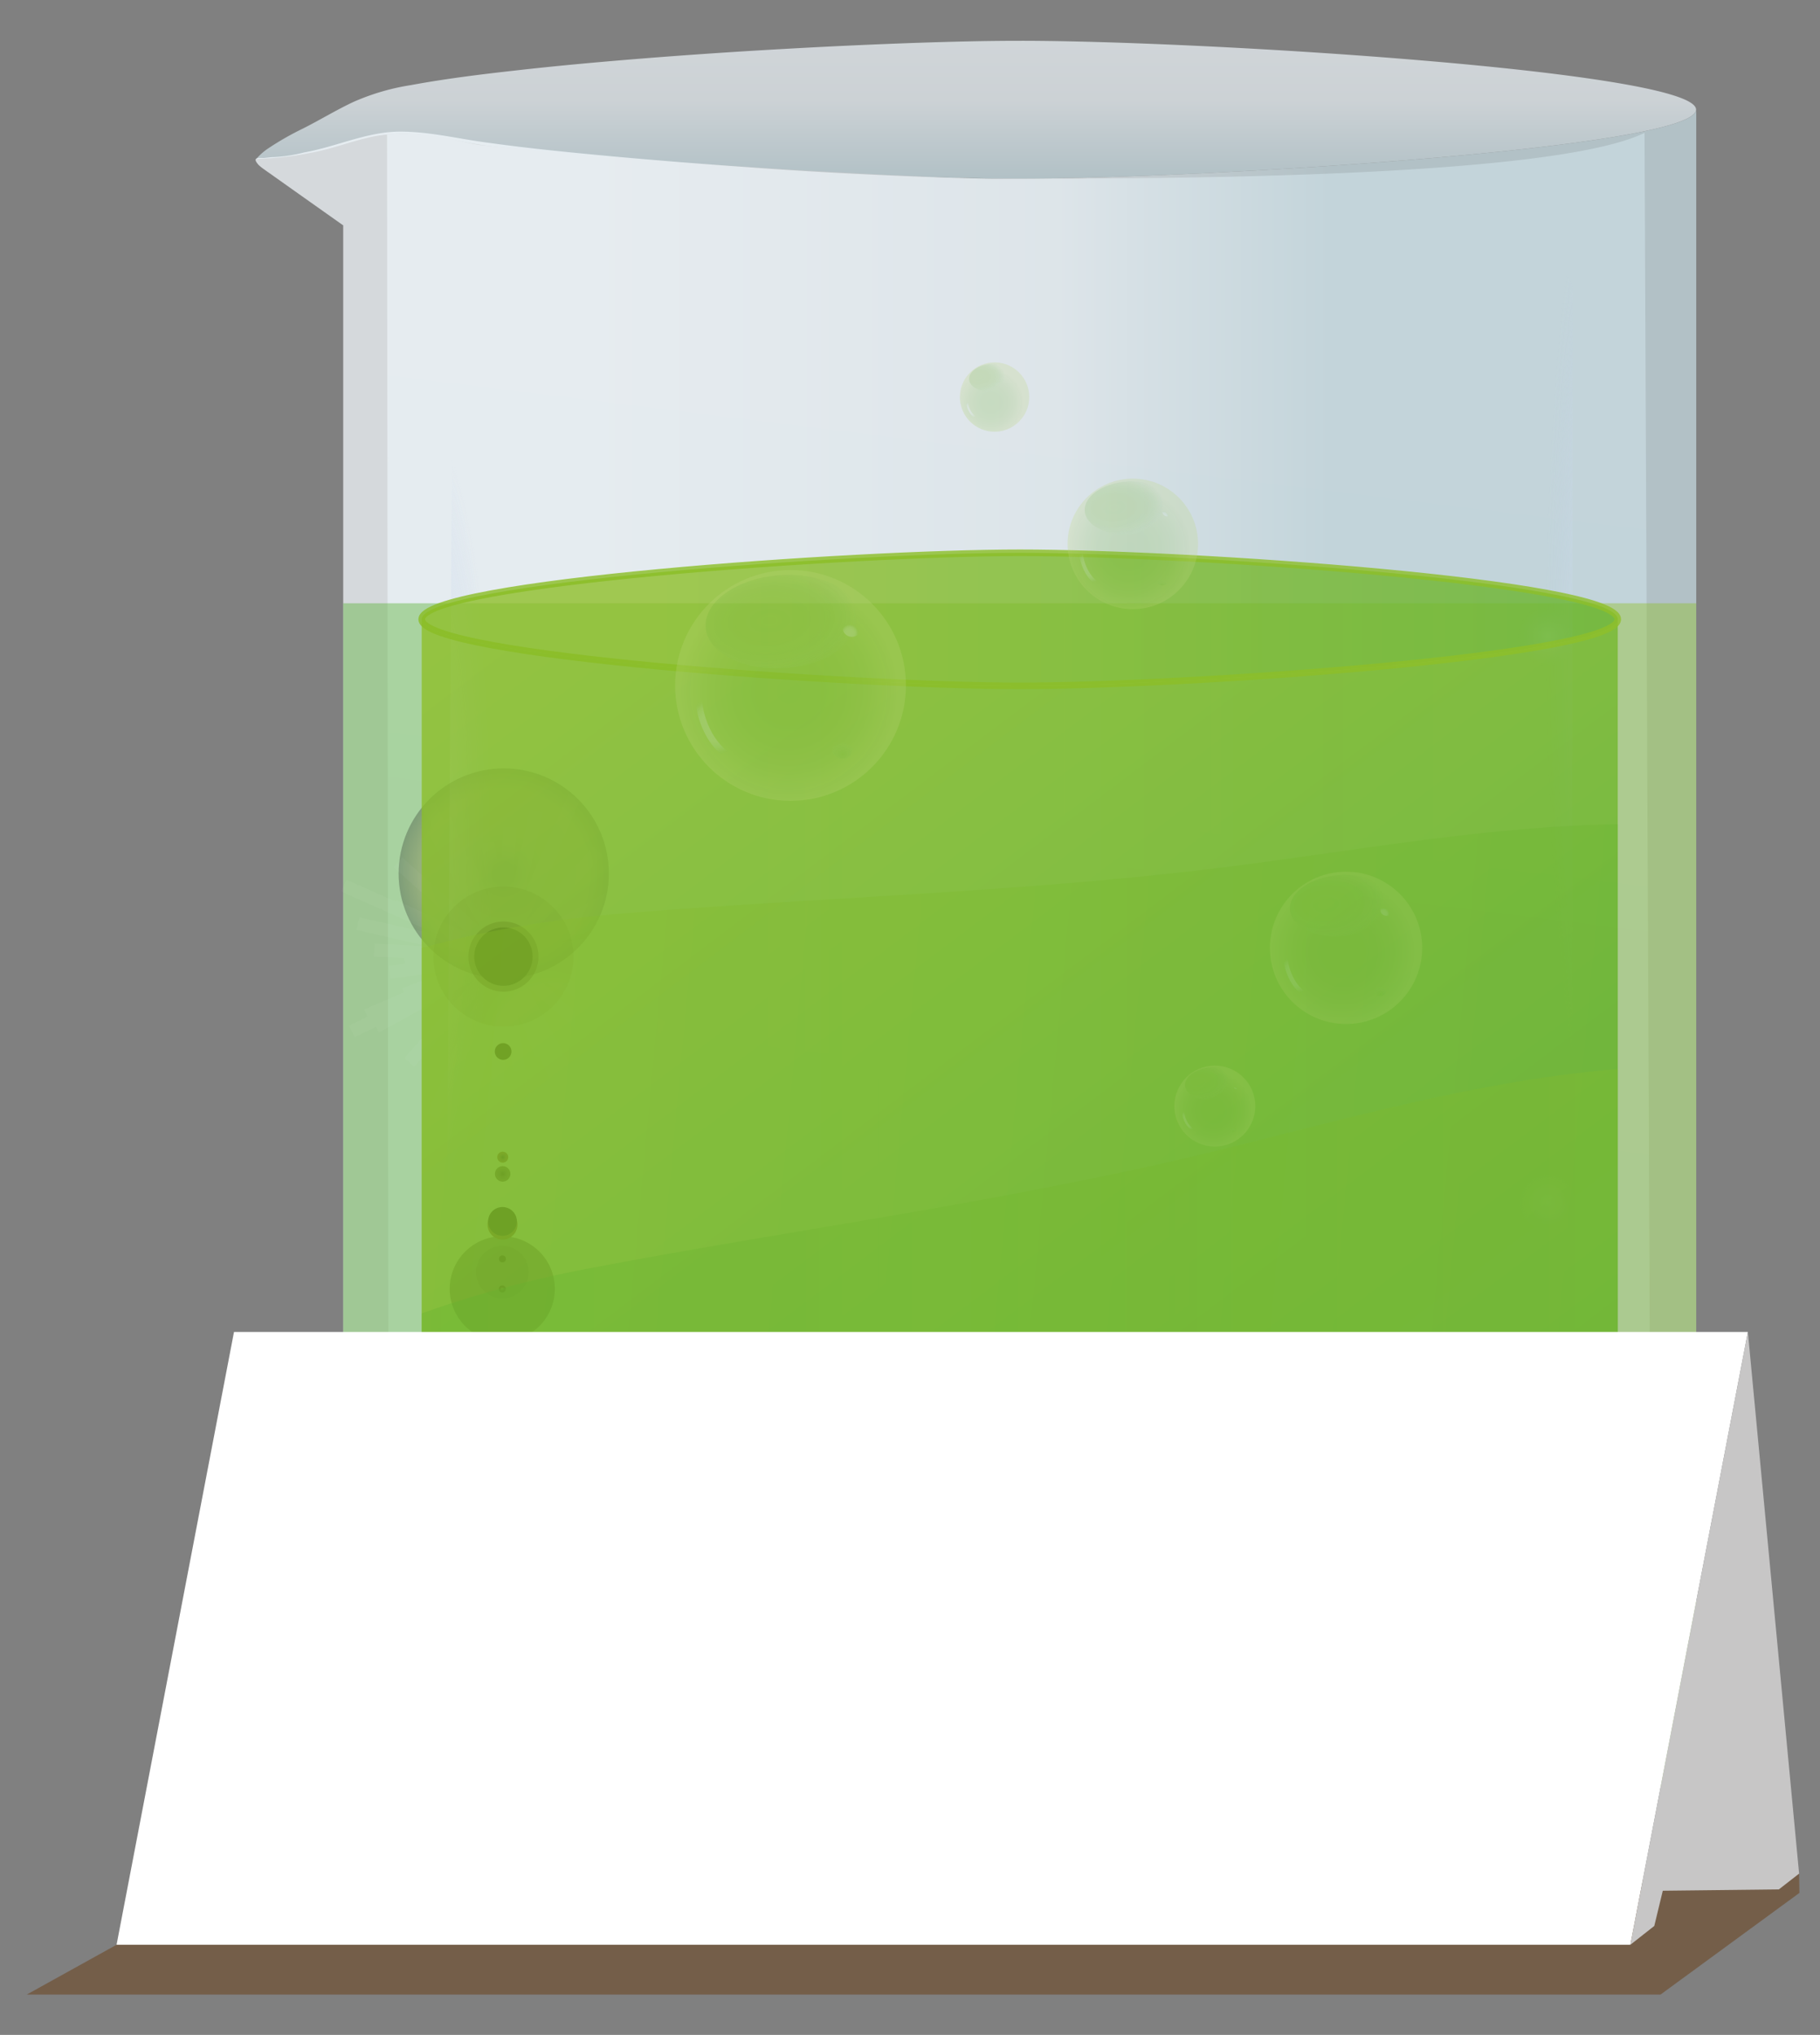 <svg id="Layer_1" data-name="Layer 1" xmlns="http://www.w3.org/2000/svg" xmlns:xlink="http://www.w3.org/1999/xlink" viewBox="0 0 235.13 262.86"><rect x="0" y="0" width="235.13" height="262.86" fill="#808080" stroke="none"/><defs><style>.cls-1,.cls-22,.cls-40,.cls-47,.cls-54,.cls-62,.cls-69{fill:none;}.cls-2,.cls-5{opacity:0.72;}.cls-13,.cls-14,.cls-15,.cls-18,.cls-19,.cls-2,.cls-20,.cls-22,.cls-23,.cls-29,.cls-31,.cls-32,.cls-33,.cls-5,.cls-8{isolation:isolate;}.cls-2{fill:url(#linear-gradient);}.cls-3{fill:#683d14;fill-opacity:0.51;}.cls-4{fill:url(#linear-gradient-2);}.cls-5{fill:url(#linear-gradient-3);}.cls-6{clip-path:url(#clip-path);}.cls-7{fill:url(#linear-gradient-4);}.cls-8{opacity:0.42;fill:url(#linear-gradient-5);}.cls-9{opacity:0.54;}.cls-10{fill:url(#radial-gradient);}.cls-11,.cls-29,.cls-33{opacity:0.8;}.cls-12{fill:url(#radial-gradient-2);}.cls-13,.cls-14,.cls-20,.cls-23{opacity:0.5;}.cls-13{fill:url(#radial-gradient-3);}.cls-14{fill:url(#radial-gradient-4);}.cls-15{opacity:0.25;fill:url(#radial-gradient-5);}.cls-16{fill:url(#radial-gradient-6);}.cls-17{fill:url(#radial-gradient-7);}.cls-18,.cls-56{opacity:0.2;}.cls-18{fill:url(#radial-gradient-8);}.cls-19{opacity:0.15;fill:url(#radial-gradient-9);}.cls-20{fill:url(#radial-gradient-10);}.cls-21{fill:url(#radial-gradient-11);}.cls-22{stroke:#fff;stroke-width:1.69px;opacity:0.03;}.cls-22,.cls-33{stroke-miterlimit:10;}.cls-23{fill:url(#radial-gradient-12);}.cls-24{fill:url(#radial-gradient-13);}.cls-25{fill:url(#radial-gradient-14);}.cls-26{fill:url(#radial-gradient-15);}.cls-27{fill:url(#radial-gradient-16);}.cls-28{fill:url(#radial-gradient-17);}.cls-29{fill:url(#linear-gradient-6);}.cls-30{clip-path:url(#clip-path-2);}.cls-31,.cls-32,.cls-34{opacity:0.3;}.cls-31{fill:url(#linear-gradient-7);}.cls-32{fill:url(#linear-gradient-8);}.cls-33,.cls-40{stroke-width:0.85px;}.cls-33{fill:url(#linear-gradient-9);stroke:url(#linear-gradient-10);}.cls-35{fill:url(#radial-gradient-18);}.cls-36{fill:url(#radial-gradient-19);}.cls-37{fill:url(#radial-gradient-20);}.cls-38{fill:url(#radial-gradient-21);}.cls-39{fill:url(#radial-gradient-22);}.cls-40,.cls-47,.cls-54,.cls-62,.cls-69{stroke-linecap:round;stroke-linejoin:round;}.cls-40{stroke:url(#radial-gradient-23);}.cls-41{fill:url(#radial-gradient-24);}.cls-42{fill:url(#radial-gradient-25);}.cls-43{fill:url(#radial-gradient-26);}.cls-44{fill:url(#radial-gradient-27);}.cls-45{fill:url(#radial-gradient-28);}.cls-46{fill:url(#radial-gradient-29);}.cls-47{stroke-width:0.48px;stroke:url(#radial-gradient-30);}.cls-48{fill:url(#radial-gradient-31);}.cls-49{fill:url(#radial-gradient-32);}.cls-50{fill:url(#radial-gradient-33);}.cls-51{fill:url(#radial-gradient-34);}.cls-52{fill:url(#radial-gradient-35);}.cls-53{fill:url(#radial-gradient-36);}.cls-54{stroke-width:0.25px;stroke:url(#radial-gradient-37);}.cls-55{fill:url(#radial-gradient-38);}.cls-57{fill:url(#radial-gradient-39);}.cls-58{fill:url(#radial-gradient-40);}.cls-59{fill:url(#radial-gradient-41);}.cls-60{fill:url(#radial-gradient-42);}.cls-61{fill:url(#radial-gradient-43);}.cls-62{stroke-width:0.56px;stroke:url(#radial-gradient-44);}.cls-63{fill:url(#radial-gradient-45);}.cls-64{fill:url(#radial-gradient-46);}.cls-65{fill:url(#radial-gradient-47);}.cls-66{fill:url(#radial-gradient-48);}.cls-67{fill:url(#radial-gradient-49);}.cls-68{fill:url(#radial-gradient-50);}.cls-69{stroke-width:0.3px;stroke:url(#radial-gradient-51);}.cls-70{fill:url(#radial-gradient-52);}.cls-71{fill:#fff;}.cls-72{fill:#c7c6c6;}</style><linearGradient id="linear-gradient" x1="126.12" y1="496.33" x2="126.12" y2="522.9" gradientTransform="translate(0 -500)" gradientUnits="userSpaceOnUse"><stop offset="0" stop-color="#f6fbff"/><stop offset="0.63" stop-color="#e9f1f6"/><stop offset="1" stop-color="#c5dae1"/></linearGradient><linearGradient id="linear-gradient-2" x1="143.98" y1="519.67" x2="121.68" y2="701.28" gradientTransform="translate(0 -500)" gradientUnits="userSpaceOnUse"><stop offset="0" stop-color="#c0c5c8"/><stop offset="1" stop-color="#b0c2c9"/></linearGradient><linearGradient id="linear-gradient-3" x1="77.69" y1="623.51" x2="172.07" y2="623.51" xlink:href="#linear-gradient"/><clipPath id="clip-path"><path class="cls-1" d="M219.14,218.28V14.16c0,4.93-63.58,8.92-87.38,8.92h-3.6c-4.79-.07-9.59-.25-14.39-.47-5.67-.26-11.35-.58-17-1Q88,21,79.25,20.21c-5.3-.49-10.6-1-15.88-1.73C59.48,18,55.64,17,51.7,17s-7.63,1.67-11.44,2.5l-1,.2a19.8,19.8,0,0,1-3.84.59c-.46,0-.91.09-1.37.12-.22,0-.86-.06-1,.14s.24.62.36.76a6.26,6.26,0,0,0,.76.6c.33.25.67.47,1,.71l3.44,2.44L44.18,29l.16.11V218.28a11.55,11.55,0,0,0,8.1,14.17,11.4,11.4,0,0,0,3,.41H208a11.54,11.54,0,0,0,11.55-11.52A11.24,11.24,0,0,0,219.14,218.28Z"/></clipPath><linearGradient id="linear-gradient-4" x1="93.1" y1="621.89" x2="144.28" y2="754.06" gradientTransform="translate(0 -500)" gradientUnits="userSpaceOnUse"><stop offset="0" stop-color="#f5f5f5"/><stop offset="1" stop-color="#c3d1d6"/></linearGradient><linearGradient id="linear-gradient-5" x1="71.66" y1="665.6" x2="185.76" y2="665.6" gradientTransform="translate(0 -500)" gradientUnits="userSpaceOnUse"><stop offset="0" stop-color="#55af31"/><stop offset="1" stop-color="#8ebf29"/></linearGradient><radialGradient id="radial-gradient" cx="-2318.68" cy="-11023.04" r="64.7" gradientTransform="matrix(0.01, 1, -0.12, 0, -1092.03, 2405.79)" gradientUnits="userSpaceOnUse"><stop offset="0" stop-color="#e6f3fc"/><stop offset="1" stop-color="#bacae9" stop-opacity="0"/></radialGradient><radialGradient id="radial-gradient-2" cx="-2036.77" cy="10139.25" r="54.3" gradientTransform="matrix(0.01, -1, 0.16, 0, -1547, -1926.6)" xlink:href="#radial-gradient"/><radialGradient id="radial-gradient-3" cx="199.95" cy="655.37" r="3.83" gradientTransform="translate(0 -500)" xlink:href="#radial-gradient"/><radialGradient id="radial-gradient-4" cx="199.95" cy="582.19" r="3.83" gradientTransform="translate(0 -500)" xlink:href="#radial-gradient"/><radialGradient id="radial-gradient-5" cx="-1634.99" cy="89.46" r="13.58" gradientTransform="translate(1599.59 -458.5) rotate(-17.29)" gradientUnits="userSpaceOnUse"><stop offset="0.1" stop-color="#010101"/><stop offset="0.11" stop-color="#070706"/><stop offset="0.16" stop-color="#221d12"/><stop offset="0.22" stop-color="#392e16"/><stop offset="0.28" stop-color="#4a3a17"/><stop offset="0.37" stop-color="#564318"/><stop offset="0.48" stop-color="#5c4918"/><stop offset="0.8" stop-color="#5f4a17"/><stop offset="1" stop-color="#010101"/></radialGradient><radialGradient id="radial-gradient-6" cx="-1640.32" cy="140.78" r="0.45" gradientTransform="matrix(0.95, -0.3, 0.3, 0.95, 1587.22, -452.48)" gradientUnits="userSpaceOnUse"><stop offset="0" stop-color="#d5e195"/><stop offset="0.06" stop-color="#b1bb79"/><stop offset="0.14" stop-color="#868f5f"/><stop offset="0.22" stop-color="#646946"/><stop offset="0.31" stop-color="#454930"/><stop offset="0.4" stop-color="#2c2f1f"/><stop offset="0.51" stop-color="#191a13"/><stop offset="0.62" stop-color="#0b0c0a"/><stop offset="0.76" stop-color="#020404"/><stop offset="1" stop-color="#010101"/></radialGradient><radialGradient id="radial-gradient-7" cx="-1651.12" cy="140.62" r="0.45" gradientTransform="translate(1599.6 -458.5) rotate(-17.29)" xlink:href="#radial-gradient-6"/><radialGradient id="radial-gradient-8" cx="-1640.84" cy="142.42" r="3.4" gradientTransform="matrix(0.95, -0.3, 0.3, 0.95, 1587.22, -452.48)" gradientUnits="userSpaceOnUse"><stop offset="0.05" stop-color="#010101"/><stop offset="0.09" stop-color="#070b08"/><stop offset="0.3" stop-color="#1f341c"/><stop offset="0.48" stop-color="#265325"/><stop offset="0.64" stop-color="#30672c"/><stop offset="0.75" stop-color="#336e2e"/><stop offset="0.79" stop-color="#506f2a"/><stop offset="0.83" stop-color="#717021"/><stop offset="0.86" stop-color="#7f701b"/><stop offset="0.89" stop-color="#7a6d1c"/><stop offset="0.91" stop-color="#71641b"/><stop offset="0.94" stop-color="#5e5419"/><stop offset="0.96" stop-color="#433d18"/><stop offset="0.98" stop-color="#232114"/><stop offset="1" stop-color="#010101"/></radialGradient><radialGradient id="radial-gradient-9" cx="-1628.59" cy="103.53" r="9.05" gradientTransform="matrix(0.95, -0.3, 0.3, 0.95, 1587.22, -452.48)" gradientUnits="userSpaceOnUse"><stop offset="0" stop-color="#1d090a"/><stop offset="0.73" stop-color="#994123"/><stop offset="1" stop-color="#1d090a"/></radialGradient><radialGradient id="radial-gradient-10" cx="-1628.59" cy="103.53" r="4.53" gradientTransform="matrix(0.95, -0.3, 0.3, 0.95, 1587.22, -452.48)" gradientUnits="userSpaceOnUse"><stop offset="0.15" stop-color="#fff"/><stop offset="0.21" stop-color="#e5d3d3"/><stop offset="0.29" stop-color="#c49c9e"/><stop offset="0.36" stop-color="#ad7477"/><stop offset="0.42" stop-color="#9f5d60"/><stop offset="0.45" stop-color="#9a5457"/><stop offset="0.57" stop-color="#6b3436"/><stop offset="0.69" stop-color="#431719"/><stop offset="0.79" stop-color="#270d0e"/><stop offset="0.85" stop-color="#1d090a"/><stop offset="0.86" stop-color="#210a0a"/><stop offset="0.86" stop-color="#300f0e"/><stop offset="0.87" stop-color="#461410"/><stop offset="0.88" stop-color="#641e11"/><stop offset="0.89" stop-color="#8b2e19"/><stop offset="0.9" stop-color="#b84323"/><stop offset="0.9" stop-color="#d34f29"/><stop offset="0.9" stop-color="#c94928"/><stop offset="0.91" stop-color="#9d371d"/><stop offset="0.93" stop-color="#772615"/><stop offset="0.94" stop-color="#591a10"/><stop offset="0.95" stop-color="#3e130f"/><stop offset="0.97" stop-color="#2b0e0d"/><stop offset="0.98" stop-color="#1f090b"/><stop offset="1" stop-color="#1d090a"/></radialGradient><radialGradient id="radial-gradient-11" cx="-1628.59" cy="103.53" r="3.77" gradientTransform="matrix(0.95, -0.3, 0.3, 0.95, 1587.22, -452.48)" gradientUnits="userSpaceOnUse"><stop offset="0.15" stop-color="#fff"/><stop offset="0.28" stop-color="#c3c2c2"/><stop offset="0.43" stop-color="#878889"/><stop offset="0.56" stop-color="#585858"/><stop offset="0.69" stop-color="#323232"/><stop offset="0.81" stop-color="#161617"/><stop offset="0.92" stop-color="#050606"/><stop offset="1" stop-color="#010101"/></radialGradient><radialGradient id="radial-gradient-12" cx="-1641.49" cy="144.47" r="6.79" gradientTransform="matrix(0.95, -0.3, 0.3, 0.95, 1587.22, -452.49)" gradientUnits="userSpaceOnUse"><stop offset="0.64" stop-color="#010101"/><stop offset="0.72" stop-color="#010302"/><stop offset="0.75" stop-color="#060908"/><stop offset="0.77" stop-color="#0c140e"/><stop offset="0.78" stop-color="#132517"/><stop offset="0.8" stop-color="#1b3b1d"/><stop offset="0.8" stop-color="#1c431f"/><stop offset="0.81" stop-color="#212c19"/><stop offset="0.83" stop-color="#2c190f"/><stop offset="0.85" stop-color="#33110d"/><stop offset="0.86" stop-color="#35100f"/><stop offset="0.87" stop-color="#200a0a"/><stop offset="0.89" stop-color="#100606"/><stop offset="0.9" stop-color="#050303"/><stop offset="0.93" stop-color="#020102"/><stop offset="1" stop-color="#010101"/></radialGradient><radialGradient id="radial-gradient-13" cx="-1639" cy="136.56" r="1.93" gradientTransform="matrix(0.95, -0.3, 0.3, 0.95, 1587.22, -452.48)" gradientUnits="userSpaceOnUse"><stop offset="0.1" stop-color="#010101"/><stop offset="0.25" stop-color="#1a130c"/><stop offset="0.43" stop-color="#352413"/><stop offset="0.61" stop-color="#483014"/><stop offset="0.8" stop-color="#533613"/><stop offset="1" stop-color="#573812"/></radialGradient><radialGradient id="radial-gradient-14" cx="-1632.27" cy="115.22" r="1.08" gradientTransform="matrix(0.95, -0.3, 0.3, 0.95, 1587.22, -452.48)" gradientUnits="userSpaceOnUse"><stop offset="0.1" stop-color="#1a301d"/><stop offset="0.23" stop-color="#142318"/><stop offset="0.48" stop-color="#0a0f0c"/><stop offset="0.73" stop-color="#030404"/><stop offset="1" stop-color="#010101"/></radialGradient><radialGradient id="radial-gradient-15" cx="64.95" cy="3147.21" r="0.71" gradientTransform="matrix(1, 0, 0, -1, 0, 3296.69)" xlink:href="#radial-gradient-13"/><radialGradient id="radial-gradient-16" cx="-1646.65" cy="126.46" r="1" gradientTransform="translate(1599.6 -458.5) rotate(-17.29)" gradientUnits="userSpaceOnUse"><stop offset="0.1" stop-color="#010101"/><stop offset="0.29" stop-color="#151711"/><stop offset="0.52" stop-color="#262a1b"/><stop offset="0.75" stop-color="#313523"/><stop offset="1" stop-color="#333824"/></radialGradient><radialGradient id="radial-gradient-17" cx="-1964.61" cy="2211.45" r="1.86" gradientTransform="matrix(1, 0, 0, -1, 0, 3296.69)" xlink:href="#radial-gradient-14"/><linearGradient id="linear-gradient-6" x1="191.75" y1="728.63" x2="73.65" y2="572.11" xlink:href="#linear-gradient-5"/><clipPath id="clip-path-2"><path class="cls-1" d="M209,213V80h0c0,4.75-55.69,8.6-77.27,8.6S54.48,84.7,54.48,80h0V213c.07,5.91,2.77,11.84,8.94,11.84H200.1C206.27,224.86,209.11,218.81,209,213Z"/></clipPath><linearGradient id="linear-gradient-7" x1="288.42" y1="675.27" x2="41.38" y2="652.29" xlink:href="#linear-gradient-5"/><linearGradient id="linear-gradient-8" x1="8.15" y1="700.39" x2="242.7" y2="700.39" xlink:href="#linear-gradient-5"/><linearGradient id="linear-gradient-9" x1="269.01" y1="579.95" x2="85.87" y2="579.95" xlink:href="#linear-gradient-5"/><linearGradient id="linear-gradient-10" x1="54.06" y1="579.95" x2="209.47" y2="579.95" gradientTransform="translate(0 -500)" gradientUnits="userSpaceOnUse"><stop offset="0" stop-color="#89bd24"/><stop offset="1" stop-color="#8ebf29"/></linearGradient><radialGradient id="radial-gradient-18" cx="-34.83" cy="2816.42" r="14.16" gradientTransform="matrix(0.25, -0.97, 0.96, 0.25, -2593.13, -648.56)" gradientUnits="userSpaceOnUse"><stop offset="0" stop-color="#7aba3e" stop-opacity="0.8"/><stop offset="0.3" stop-color="#7dba41" stop-opacity="0.8"/><stop offset="0.52" stop-color="#88be49" stop-opacity="0.8"/><stop offset="0.72" stop-color="#98c559" stop-opacity="0.8"/><stop offset="0.91" stop-color="#afcf6e" stop-opacity="0.81"/><stop offset="1" stop-color="#bed67a" stop-opacity="0.81"/></radialGradient><radialGradient id="radial-gradient-19" cx="189.89" cy="778.98" r="9.18" gradientTransform="translate(-136.04 -519.75) scale(1.24 0.77)" gradientUnits="userSpaceOnUse"><stop offset="0" stop-color="#85bd48"/><stop offset="0.38" stop-color="#85bd48" stop-opacity="0.99"/><stop offset="0.52" stop-color="#86be4a" stop-opacity="0.96"/><stop offset="0.61" stop-color="#87be4d" stop-opacity="0.91"/><stop offset="0.69" stop-color="#88bf50" stop-opacity="0.84"/><stop offset="0.76" stop-color="#8bc054" stop-opacity="0.75"/><stop offset="0.82" stop-color="#8cc159" stop-opacity="0.63"/><stop offset="0.87" stop-color="#8cc15f" stop-opacity="0.49"/><stop offset="0.92" stop-color="#90c363" stop-opacity="0.33"/><stop offset="0.97" stop-color="#92c46b" stop-opacity="0.16"/><stop offset="1" stop-color="#95c671" stop-opacity="0"/></radialGradient><radialGradient id="radial-gradient-20" cx="-26.89" cy="2808.91" r="1.16" gradientTransform="matrix(0.25, -0.97, 0.96, 0.25, -2580.06, -646.5)" gradientUnits="userSpaceOnUse"><stop offset="0" stop-color="#cbe2c0"/><stop offset="0.38" stop-color="#cbe2bf" stop-opacity="0.99"/><stop offset="0.52" stop-color="#c9e1bc" stop-opacity="0.96"/><stop offset="0.61" stop-color="#c7e0b8" stop-opacity="0.91"/><stop offset="0.69" stop-color="#c2ddb3" stop-opacity="0.84"/><stop offset="0.76" stop-color="#bddbac" stop-opacity="0.75"/><stop offset="0.82" stop-color="#b7d7a3" stop-opacity="0.63"/><stop offset="0.87" stop-color="#b0d398" stop-opacity="0.49"/><stop offset="0.92" stop-color="#a7ce89" stop-opacity="0.33"/><stop offset="0.97" stop-color="#9cc97d" stop-opacity="0.16"/><stop offset="1" stop-color="#95c671" stop-opacity="0"/></radialGradient><radialGradient id="radial-gradient-21" cx="-24.99" cy="2810.51" r="0.42" gradientTransform="matrix(0.25, -0.97, 0.96, 0.25, -2580.17, -643.45)" gradientUnits="userSpaceOnUse"><stop offset="0" stop-color="#cbe2c0"/><stop offset="0.22" stop-color="#cae2bf" stop-opacity="0.99"/><stop offset="0.36" stop-color="#c8e1bc" stop-opacity="0.95"/><stop offset="0.48" stop-color="#c5dfb7" stop-opacity="0.89"/><stop offset="0.58" stop-color="#c0dcaf" stop-opacity="0.8"/><stop offset="0.68" stop-color="#bbd9a7" stop-opacity="0.69"/><stop offset="0.77" stop-color="#b2d59c" stop-opacity="0.55"/><stop offset="0.85" stop-color="#a8cf8e" stop-opacity="0.38"/><stop offset="0.93" stop-color="#9fcb80" stop-opacity="0.2"/><stop offset="1" stop-color="#95c671" stop-opacity="0"/></radialGradient><radialGradient id="radial-gradient-22" cx="-41.37" cy="2826.49" r="0.42" gradientTransform="matrix(0.25, -0.97, 0.96, 0.25, -2607.67, -647.33)" xlink:href="#radial-gradient-21"/><radialGradient id="radial-gradient-23" cx="92.44" cy="593.75" r="3.7" gradientTransform="translate(0 -500)" xlink:href="#radial-gradient-20"/><radialGradient id="radial-gradient-24" cx="108.84" cy="415.12" r="1.69" gradientTransform="translate(0 -255.45) scale(1 0.85)" gradientUnits="userSpaceOnUse"><stop offset="0" stop-color="#85bd48"/><stop offset="0.09" stop-color="#86be49" stop-opacity="0.97"/><stop offset="0.23" stop-color="#87bf50" stop-opacity="0.88"/><stop offset="0.4" stop-color="#8bc054" stop-opacity="0.74"/><stop offset="0.59" stop-color="#8cc15d" stop-opacity="0.54"/><stop offset="0.79" stop-color="#90c366" stop-opacity="0.28"/><stop offset="1" stop-color="#95c671" stop-opacity="0"/></radialGradient><radialGradient id="radial-gradient-25" cx="9.39" cy="2798.12" r="8.01" gradientTransform="matrix(0.25, -0.97, 0.96, 0.25, -2542.66, -619.48)" xlink:href="#radial-gradient-18"/><radialGradient id="radial-gradient-26" cx="226.59" cy="766.48" r="5.19" gradientTransform="translate(-137.03 -524.81) scale(1.24 0.77)" xlink:href="#radial-gradient-19"/><radialGradient id="radial-gradient-27" cx="13.87" cy="2793.89" r="0.66" gradientTransform="matrix(0.25, -0.97, 0.96, 0.25, -2535.27, -618.32)" xlink:href="#radial-gradient-20"/><radialGradient id="radial-gradient-28" cx="14.95" cy="2794.79" r="0.24" gradientTransform="matrix(0.25, -0.97, 0.96, 0.25, -2535.33, -616.6)" xlink:href="#radial-gradient-21"/><radialGradient id="radial-gradient-29" cx="5.69" cy="2803.82" r="0.24" gradientTransform="matrix(0.25, -0.97, 0.96, 0.25, -2550.87, -618.79)" xlink:href="#radial-gradient-21"/><radialGradient id="radial-gradient-30" cx="140.87" cy="573.21" r="2.09" gradientTransform="translate(0 -500)" xlink:href="#radial-gradient-20"/><radialGradient id="radial-gradient-31" cx="150.14" cy="393.32" r="0.95" gradientTransform="translate(0 -258.61) scale(1 0.85)" xlink:href="#radial-gradient-24"/><radialGradient id="radial-gradient-32" cx="-8.46" cy="2779.14" r="4.26" gradientTransform="matrix(0.25, -0.97, 0.96, 0.25, -2537.85, -650.97)" xlink:href="#radial-gradient-18"/><radialGradient id="radial-gradient-33" cx="213.53" cy="746.43" r="2.76" gradientTransform="translate(-138.35 -526.16) scale(1.24 0.77)" xlink:href="#radial-gradient-19"/><radialGradient id="radial-gradient-34" cx="-6.08" cy="2776.89" r="0.35" gradientTransform="matrix(0.25, -0.97, 0.96, 0.25, -2533.92, -650.35)" xlink:href="#radial-gradient-20"/><radialGradient id="radial-gradient-35" cx="-5.51" cy="2777.37" r="0.13" gradientTransform="matrix(0.25, -0.97, 0.96, 0.25, -2533.95, -649.44)" xlink:href="#radial-gradient-21"/><radialGradient id="radial-gradient-36" cx="-10.43" cy="2782.18" r="0.13" gradientTransform="matrix(0.25, -0.97, 0.96, 0.25, -2542.22, -650.6)" xlink:href="#radial-gradient-21"/><radialGradient id="radial-gradient-37" cx="125.58" cy="552.86" r="1.11" gradientTransform="translate(0 -500)" xlink:href="#radial-gradient-20"/><radialGradient id="radial-gradient-38" cx="130.51" cy="372.2" r="0.51" gradientTransform="translate(0 -261.68) scale(1 0.85)" xlink:href="#radial-gradient-24"/><radialGradient id="radial-gradient-39" cx="36.94" cy="2850.3" r="9.35" gradientTransform="matrix(0.25, -0.97, 0.96, 0.25, -2571.98, -553.74)" xlink:href="#radial-gradient-18"/><radialGradient id="radial-gradient-40" cx="245.46" cy="825.6" r="6.05" gradientTransform="translate(-133.06 -519.01) scale(1.24 0.77)" xlink:href="#radial-gradient-19"/><radialGradient id="radial-gradient-41" cx="42.18" cy="2845.36" r="0.77" gradientTransform="matrix(0.25, -0.97, 0.96, 0.25, -2563.35, -552.38)" xlink:href="#radial-gradient-20"/><radialGradient id="radial-gradient-42" cx="43.44" cy="2846.41" r="0.28" gradientTransform="matrix(0.25, -0.97, 0.96, 0.25, -2563.42, -550.36)" xlink:href="#radial-gradient-21"/><radialGradient id="radial-gradient-43" cx="32.62" cy="2856.96" r="0.28" gradientTransform="matrix(0.25, -0.97, 0.96, 0.25, -2581.57, -552.92)" xlink:href="#radial-gradient-21"/><radialGradient id="radial-gradient-44" cx="167.51" cy="625.88" r="2.44" gradientTransform="translate(0 -500)" xlink:href="#radial-gradient-20"/><radialGradient id="radial-gradient-45" cx="178.33" cy="446.26" r="1.11" gradientTransform="translate(0 -250.92) scale(1 0.85)" xlink:href="#radial-gradient-24"/><radialGradient id="radial-gradient-46" cx="20" cy="2870.74" r="4.97" gradientTransform="matrix(0.25, -0.97, 0.96, 0.25, -2604.16, -554.81)" xlink:href="#radial-gradient-18"/><radialGradient id="radial-gradient-47" cx="230.74" cy="849.6" r="3.22" gradientTransform="translate(-131.36 -514.53) scale(1.24 0.77)" xlink:href="#radial-gradient-19"/><radialGradient id="radial-gradient-48" cx="22.78" cy="2868.11" r="0.41" gradientTransform="matrix(0.25, -0.97, 0.96, 0.25, -2599.57, -554.09)" xlink:href="#radial-gradient-20"/><radialGradient id="radial-gradient-49" cx="23.45" cy="2868.67" r="0.15" gradientTransform="matrix(0.25, -0.97, 0.96, 0.25, -2599.61, -553.02)" xlink:href="#radial-gradient-21"/><radialGradient id="radial-gradient-50" cx="17.7" cy="2874.28" r="0.15" gradientTransform="matrix(0.25, -0.97, 0.96, 0.25, -2609.26, -554.38)" xlink:href="#radial-gradient-21"/><radialGradient id="radial-gradient-51" cx="153.55" cy="644.71" r="1.3" gradientTransform="translate(0 -500)" xlink:href="#radial-gradient-20"/><radialGradient id="radial-gradient-52" cx="159.31" cy="464.2" r="0.59" gradientTransform="translate(0 -248.32) scale(1 0.85)" xlink:href="#radial-gradient-24"/></defs><path class="cls-2" d="M219.12,14.16c0,4.93-63.58,8.92-87.38,8.92-4.58,0-9.17-.12-13.75-.28q-9.64-.35-19.27-.92-10.14-.61-20.27-1.47c-2.53-.22-5-.45-7.58-.7s-5.15-.55-7.72-.86c-1.25-.16-2.48-.36-3.71-.62s-2.48-.49-3.73-.66a21.87,21.87,0,0,0-7.13,0C46.25,18,44,18.85,41.7,19.41a42,42,0,0,1-8.59,1.12,7.59,7.59,0,0,1,1.6-1.4,37.57,37.57,0,0,1,4.44-2.53c2.14-1.08,4.26-2.37,6.46-3.41A29.55,29.55,0,0,1,53.05,11c4.44-.82,8.93-1.38,13.42-1.88,5.61-.64,11.23-1.14,16.86-1.59q9-.71,18-1.21,8.44-.48,16.9-.78c4.5-.15,9-.27,13.49-.27C155.54,5.25,219.12,9.24,219.12,14.16Z"/><polygon class="cls-3" points="15.06 251.22 3.46 257.65 214.53 257.65 232.47 244.52 232.43 242.03 15.06 251.22"/><path class="cls-4" d="M213.33,216.55l-.87-199.39c-12.06,5.92-64.22,5.92-80.7,5.92h-4c-1.26,0-2.53-.06-3.79-.11-1.43,0-2.86-.1-4.29-.16L115,22.6l-5-.26-5.26-.29c-1.8-.1-3.61-.21-5.41-.33l-5.5-.35L88.35,21l-5.4-.4-5.24-.41-5-.42c-1.56-.13-3.11-.27-4.66-.42l-4.21-.43-1.94-.2c-.94-.15-1.89-.35-2.82-.59L58.56,18a26,26,0,0,0-7.36-.7L50,17.33l.22,199.21a9.83,9.83,0,0,0,6.76,12.12,10.62,10.62,0,0,0,2.68.37H203.9a9.81,9.81,0,0,0,9.81-9.81A9.22,9.22,0,0,0,213.33,216.55Z"/><path class="cls-5" d="M219.14,218.28V14.16c0,4.93-63.58,8.92-87.38,8.92h-3.6c-4.79-.07-9.59-.25-14.39-.47-5.67-.26-11.35-.58-17-1Q88,21,79.25,20.21c-5.3-.49-10.6-1-15.88-1.73C59.48,18,55.64,17,51.7,17s-7.63,1.67-11.44,2.5l-1,.2a19.8,19.8,0,0,1-3.84.59c-.46,0-.91.09-1.37.12-.22,0-.86-.06-1,.14s.24.62.36.76a6.26,6.26,0,0,0,.76.6c.33.25.67.47,1,.71l3.44,2.44L44.18,29l.16.11V218.28a11.55,11.55,0,0,0,8.1,14.17,11.4,11.4,0,0,0,3,.41H208a11.54,11.54,0,0,0,11.55-11.52A11.24,11.24,0,0,0,219.14,218.28Z"/><g class="cls-6"><path class="cls-7" d="M214.38,221.85c0-8.62-36.86-11.59-82.32-11.59s-82.32,3.3-82.32,11.92,8,6.88,82.32,7.57C202.57,230.4,214.38,230.47,214.38,221.85Z"/><rect class="cls-8" x="17.7" y="77.93" width="225.47" height="175.35"/></g><g class="cls-9"><path class="cls-10" d="M198.92,146.29a4.25,4.25,0,0,1-4.14-3.36V77.86a4.28,4.28,0,0,1-.09-.87V37.81a4.23,4.23,0,0,1,8.46,0h0V76.55l-.09,64.64a4.22,4.22,0,0,1-3.27,5A4.93,4.93,0,0,1,198.92,146.29Z"/></g><g class="cls-11"><path class="cls-12" d="M63.51,168.2a4.66,4.66,0,0,1-5.66-3.36h0a5.94,5.94,0,0,1-.14-1.18L58.4,56a4.66,4.66,0,0,1,9.31.06L67,163.74A4.65,4.65,0,0,1,63.51,168.2Z"/></g><circle class="cls-13" cx="199.85" cy="155.35" r="4.23"/><circle class="cls-14" cx="199.85" cy="82.17" r="4.23"/><circle class="cls-15" cx="65.08" cy="112.84" r="13.58"/><circle class="cls-16" cx="64.91" cy="162.62" r="0.45"/><circle class="cls-17" cx="64.89" cy="166.5" r="0.45"/><circle class="cls-18" cx="64.9" cy="164.34" r="3.4"/><line class="cls-1" x1="65.04" y1="123.57" x2="64.89" y2="166.49"/><circle class="cls-19" cx="65.04" cy="123.57" r="9.05"/><circle class="cls-20" cx="65.04" cy="123.57" r="4.53"/><circle class="cls-21" cx="65.04" cy="123.57" r="3.77"/><polyline class="cls-22" points="65.05 123.57 67.08 138.3 65.05 123.57 63.02 108.84 65.05 123.57 50.31 125.61 65.05 123.57 79.78 121.54 65.05 123.57 72.64 141.23 65.05 123.57 57.45 105.91 65.05 123.57 47.38 131.17 65.05 123.57 82.72 115.98 65.05 123.57 78.7 135.75 65.05 123.57 51.4 111.39 65.05 123.57 52.88 137.23 65.05 123.57 77.22 109.92 65.05 123.57 65.97 136.32 65.05 123.57 64.14 110.83 65.05 123.57 52.3 124.49 65.05 123.57 77.8 122.66 65.05 123.57 65.39 125.05 65.05 123.57 64.7 122.1 65.05 123.57 63.58 123.91 65.05 123.57 66.53 123.23 65.05 123.57 60.78 142.39 65.05 123.57 69.31 104.75 65.05 123.57 46.23 119.31 65.05 123.57 83.86 127.84 65.05 123.57 62.66 129.84 65.05 123.57 67.44 117.3 65.05 123.57 58.78 121.19 65.05 123.57 71.31 125.96 65.05 123.57 68.44 127.27 65.05 123.57 61.66 119.87 65.05 123.57 61.34 126.96 65.05 123.57 68.75 120.18 65.05 123.57 85.69 132.74 65.05 123.57 44.41 114.4 65.05 123.57 55.88 144.22 65.05 123.57 74.22 102.93 65.05 123.57 74.11 140.05 65.05 123.57 55.98 107.09 65.05 123.57 48.56 132.64 65.05 123.57 81.53 114.51 65.05 123.57 74.72 143.17 65.05 123.57 55.38 103.98 65.05 123.57 45.45 133.24 65.05 123.57 84.64 113.9 65.05 123.57 67.92 126.8 65.05 123.57 62.19 120.34 65.05 123.57 61.81 126.44 65.05 123.57 68.28 120.71 65.05 123.57 79.27 130.08 65.05 123.57 50.84 117.06 65.05 123.57 58.53 137.79 65.05 123.57 71.56 109.36 65.05 123.57 64.22 140.27 65.05 123.57 65.88 106.87 65.05 123.57 48.34 122.74 65.05 123.57 81.75 124.4 65.05 123.57 69.92 136.35 65.05 123.57 60.17 110.79 65.05 123.57 52.27 128.45 65.05 123.57 77.83 118.7"/><circle class="cls-23" cx="64.89" cy="166.49" r="6.79"/><circle class="cls-24" cx="64.92" cy="158.2" r="1.93"/><circle class="cls-25" cx="65" cy="135.83" r="1.08"/><circle class="cls-26" cx="64.95" cy="149.48" r="0.71"/><circle class="cls-27" cx="64.94" cy="151.64" r="1"/><circle class="cls-28" cx="64.92" cy="157.78" r="1.86"/><path class="cls-29" d="M209,213V80h0c0,4.75-55.69,8.6-77.27,8.6S54.48,84.7,54.48,80h0V213c.07,5.91,2.77,11.84,8.94,11.84H200.1C206.27,224.86,209.11,218.81,209,213Z"/><g class="cls-30"><path class="cls-31" d="M136.39,114.22c-18.68,1.5-37.42,2.26-56.1,3.8-20,1.63-41.8,7.14-57.54,20.19l-.44.38c-8.76,7.43-16,18-15.41,29.46.44,9,5.68,17.24,12.53,23.09s15.2,9.61,23.57,12.92c48.7,19.22,104.27,25.27,153.43,7.27,9.89-3.62,19.53-8.23,27.68-14.89S238.9,181,241.63,170.78c2.81-10.48,1.31-21.89-3.26-31.73-4.33-9.32-11.15-16.48-14-26.61-.53-1.88-1.11-4-2.76-5a7.37,7.37,0,0,0-3.74-.85c-21.64-1-42.53,3.5-63.88,5.94C148.15,113.19,142.27,113.74,136.39,114.22Z"/><path class="cls-32" d="M131.52,154.12c-18.42,3.47-37,6.22-55.38,9.72C56.43,167.59,35.33,175.38,21.07,190l-.41.42c-7.92,8.32-14,19.58-12.2,30.93,1.4,8.9,7.48,16.54,14.91,21.63S39.5,251,48.18,253.35c50.46,14,106.36,14.08,153.33-9,9.45-4.65,18.55-10.26,26-17.74s13.05-17,14.69-27.37c1.69-10.72-1-21.9-6.6-31.2-5.3-8.81-12.83-15.21-16.72-25-.72-1.82-1.52-3.82-3.27-4.69a7.39,7.39,0,0,0-3.81-.45c-21.62,1.3-41.91,8-62.89,12.68C143.1,151.85,137.32,153,131.52,154.12Z"/></g><path class="cls-33" d="M209,80c0,4.75-55.69,8.6-77.27,8.6S54.48,84.7,54.48,80s55.71-8.59,77.29-8.59S209,75.2,209,80Z"/><g class="cls-34"><circle class="cls-35" cx="102.13" cy="88.54" r="14.91"/><ellipse class="cls-36" cx="101.1" cy="80.3" rx="9.96" ry="6.01" transform="translate(-5.8 7.9) rotate(-4.35)"/><circle class="cls-37" cx="110.06" cy="81.05" r="1.22"/><circle class="cls-38" cx="111.97" cy="82.66" r="0.44"/><circle class="cls-39" cx="95.58" cy="98.64" r="0.44"/><path class="cls-40" d="M90.27,89.63c-.15,2.88,1.58,7,4.34,8.25"/><circle class="cls-41" cx="108.84" cy="96.65" r="1.36"/></g><g class="cls-34"><circle class="cls-42" cx="146.35" cy="70.26" r="8.43"/><ellipse class="cls-43" cx="145.76" cy="65.6" rx="5.63" ry="3.4" transform="translate(-4.56 11.24) rotate(-4.35)"/><circle class="cls-44" cx="150.83" cy="66.03" r="0.69"/><circle class="cls-45" cx="151.91" cy="66.94" r="0.25"/><circle class="cls-46" cx="142.65" cy="75.97" r="0.25"/><path class="cls-47" d="M139.64,70.88c-.08,1.63.9,4,2.46,4.66"/><circle class="cls-48" cx="150.14" cy="74.85" r="0.77"/></g><g class="cls-34"><circle class="cls-49" cx="128.49" cy="51.29" r="4.48"/><ellipse class="cls-50" cx="128.19" cy="48.8" rx="3" ry="1.81" transform="translate(-3.33 9.86) rotate(-4.35)"/><circle class="cls-51" cx="130.88" cy="49.04" r="0.37"/><circle class="cls-52" cx="131.45" cy="49.52" r="0.13"/><circle class="cls-53" cx="126.52" cy="54.32" r="0.13"/><path class="cls-54" d="M124.93,51.62a2.82,2.82,0,0,0,1.3,2.48"/><circle class="cls-55" cx="130.51" cy="53.73" r="0.41"/></g><g class="cls-56"><circle class="cls-57" cx="173.9" cy="122.44" r="9.84"/><ellipse class="cls-58" cx="173.22" cy="117" rx="6.58" ry="3.96" transform="translate(-8.38 13.48) rotate(-4.35)"/><circle class="cls-59" cx="179.13" cy="117.5" r="0.81"/><circle class="cls-60" cx="180.39" cy="118.56" r="0.29"/><circle class="cls-61" cx="169.58" cy="129.1" r="0.29"/><path class="cls-62" d="M166.07,123.16c-.1,1.9,1.05,4.64,2.87,5.44"/><circle class="cls-63" cx="178.33" cy="127.79" r="0.89"/></g><g class="cls-56"><circle class="cls-64" cx="156.95" cy="142.88" r="5.23"/><ellipse class="cls-65" cx="156.6" cy="139.98" rx="3.5" ry="2.11" transform="translate(-10.17 12.28) rotate(-4.35)"/><circle class="cls-66" cx="159.74" cy="140.25" r="0.43"/><circle class="cls-67" cx="160.41" cy="140.82" r="0.16"/><circle class="cls-68" cx="154.66" cy="146.43" r="0.16"/><path class="cls-69" d="M152.84,143.26a3.27,3.27,0,0,0,1.53,2.9"/><circle class="cls-70" cx="159.31" cy="145.73" r="0.48"/></g><polygon class="cls-71" points="225.81 172.06 30.23 172.06 15.06 251.22 210.63 251.22 225.81 172.06"/><polygon class="cls-72" points="225.81 172.06 232.43 242.03 229.81 244.07 214.82 244.24 213.72 248.79 210.63 251.22 225.81 172.06"/></svg>